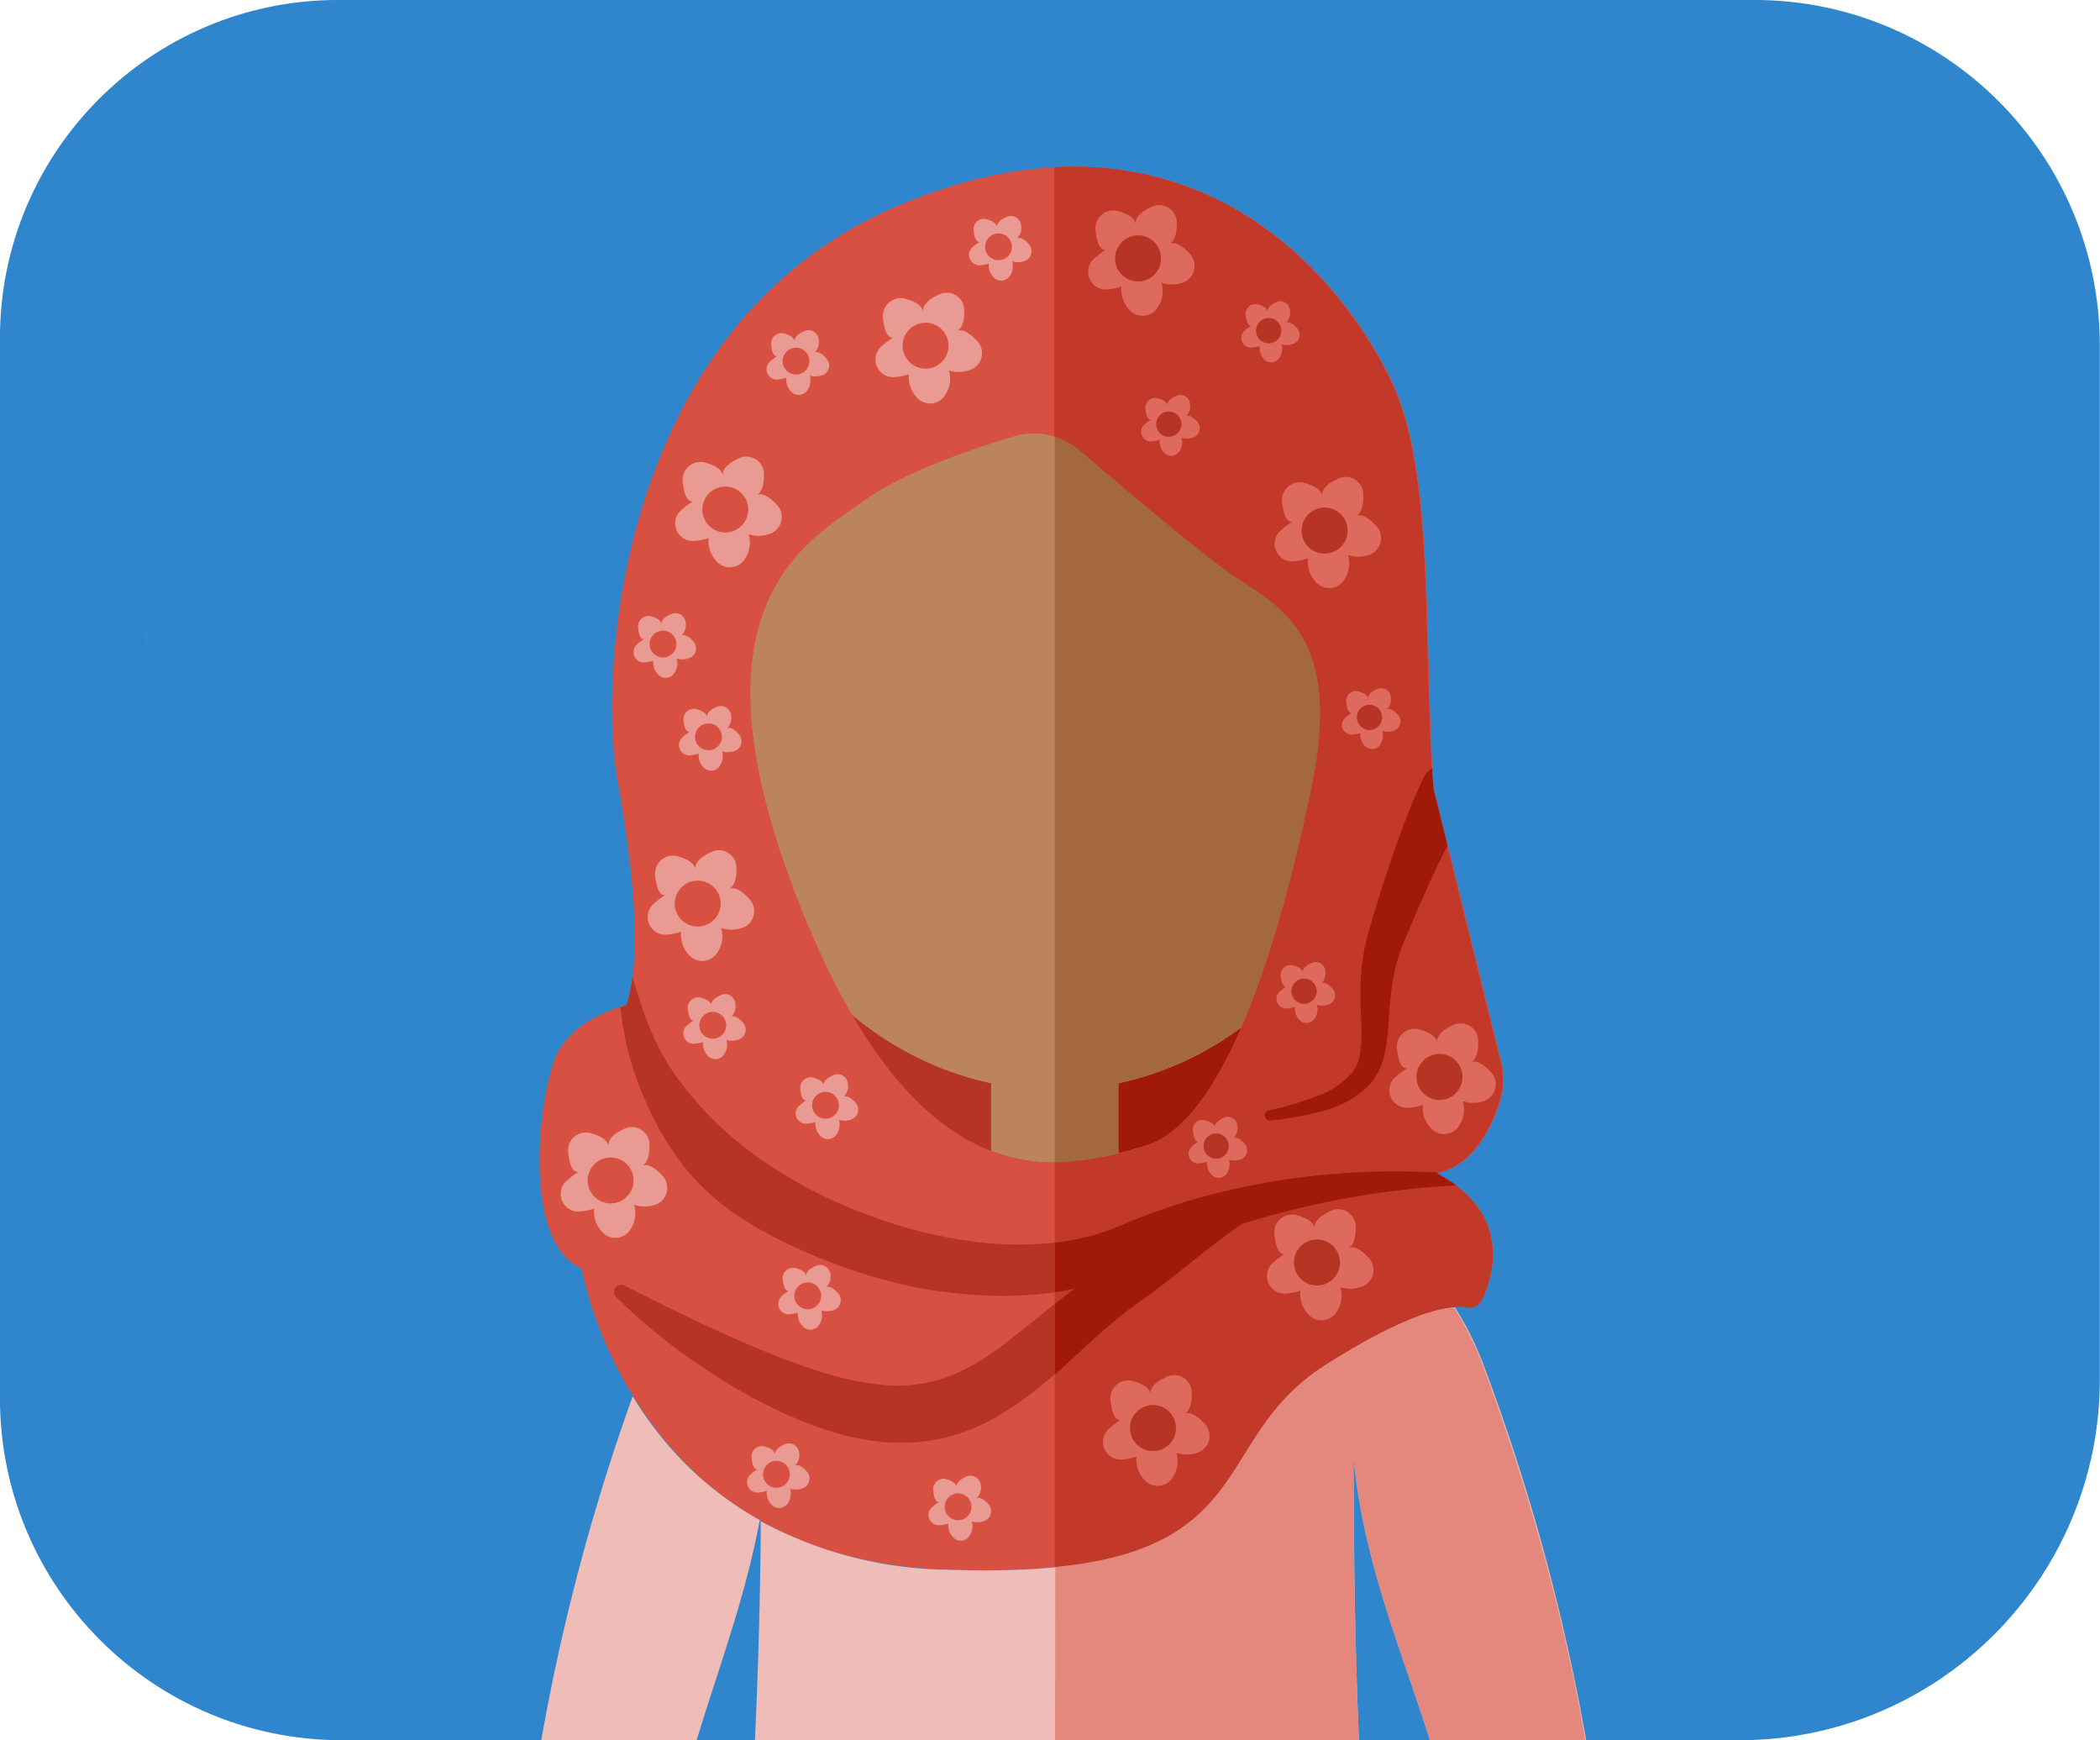 <?xml version="1.0" encoding="UTF-8" standalone="no"?>
<svg
   xmlns:dc="http://purl.org/dc/elements/1.1/"
   xmlns:cc="http://creativecommons.org/ns#"
   xmlns:rdf="http://www.w3.org/1999/02/22-rdf-syntax-ns#"
   xmlns:svg="http://www.w3.org/2000/svg"
   xmlns="http://www.w3.org/2000/svg"
   xmlns:sodipodi="http://sodipodi.sourceforge.net/DTD/sodipodi-0.dtd"
   xmlns:inkscape="http://www.inkscape.org/namespaces/inkscape"
   viewBox="0 0 275.254 228.068"
   version="1.1"
   id="svg18513"
   sodipodi:docname="neesa-outcome.svg"
   width="275.254"
   height="228.068"
   inkscape:version="0.92.4 (5da689c313, 2019-01-14)">
  <sodipodi:namedview
     pagecolor="#ffffff"
     bordercolor="#666666"
     borderopacity="1"
     objecttolerance="10"
     gridtolerance="10"
     guidetolerance="10"
     inkscape:pageopacity="0"
     inkscape:pageshadow="2"
     inkscape:window-width="1920"
     inkscape:window-height="1017"
     id="namedview18515"
     showgrid="false"
     inkscape:zoom="2.3304838"
     inkscape:cx="112.50548"
     inkscape:cy="75.755484"
     inkscape:window-x="-8"
     inkscape:window-y="-8"
     inkscape:window-maximized="1"
     inkscape:current-layer="Nisa" />
  <defs
     id="defs18260">
    <style
       id="style18258">.cls-1{isolation:isolate;}.cls-2{fill:#b9cff8;}.cls-3,.cls-4{fill:#96b7f4;}.cls-4{opacity:0.61;}.cls-5{fill:#81a9f2;}.cls-6,.cls-7{fill:#d85041;}.cls-12,.cls-16,.cls-19,.cls-7{mix-blend-mode:multiply;}.cls-8{fill:#a11909;}.cls-9{fill:#b53424;}.cls-10,.cls-12{fill:#bc845d;}.cls-11{fill:#a3683e;}.cls-12,.cls-16,.cls-19{opacity:0.5;}.cls-13{fill:#c23829;}.cls-14{fill:#f0bcb7;}.cls-15,.cls-19{fill:#3b4043;}.cls-17{fill:#e4887e;}.cls-18{fill:#202224;}.cls-20{fill:#e99b93;}.cls-21{fill:#de6a5d;}</style>
  </defs>
  <title
     id="title18262">NISA</title>
  <g
     class="cls-1"
     id="g18511"
     style="isolation:isolate"
     transform="translate(-161.452,-46.026)">
    <g
       id="Nisa"
       transform="translate(-19.419,-20.632)">
      <g
         id="g1587"
         transform="matrix(0.983,0,0,0.983,16.475,-46.736)">
        <g
           id="g1585">
          <path
             inkscape:connector-curvature="0"
             d="m 401.14,115.35 c 25.46,0 46.09,20.63 46.09,46.09 0,37.18 0,101.03 0,137.81 0,26.56 -21.53,48.1 -48.09,48.1 -46.38,0 -139.43,0 -186.31,0 -25.18,0 -45.6,-20.41 -45.6,-45.59 0,-37.29 0,-103.94 0,-141.32 0,-24.91 20.19,-45.09 45.09,-45.09 46.99,0 142.04,0 188.82,0 z"
             id="use1583"
             style="fill:#3086cc;fill-opacity:1" />
        </g>
      </g>
      <path
         class="cls-2"
         d="m 178.39,220.41 c -0.32,0.73 -0.63,1.48 -0.91,2.23 0.28,-0.75 0.59,-1.5 0.91,-2.23 z"
         id="path18274"
         inkscape:connector-curvature="0"
         style="fill:#b9cff8" />
      <path
         class="cls-2"
         d="m 179.53,218 c -0.35,0.69 -0.68,1.39 -1,2.1 0.32,-0.7 0.65,-1.4 1,-2.1 z"
         id="path18276"
         inkscape:connector-curvature="0"
         style="fill:#b9cff8" />
      <path
         class="cls-2"
         d="m 195.47,231 v 0.05 z"
         id="path18278"
         inkscape:connector-curvature="0"
         style="fill:#b9cff8" />
      <path
         class="cls-2"
         d="m 295.32,337.49 c 1.35,-2.25 5.2,-5.75 5.64,-6.14 a 1,1 0 0 1 0.17,-0.12 c 0,-1.05 -0.05,-2.09 -0.09,-3.14 a 292.29,292.29 0 0 0 -3.46,-35.48 l 15.7,-4.42 a 360.54,360.54 0 0 1 2.38,41.39 c 0,1.57 0,3.14 0,4.71 a 8.74,8.74 0 0 1 2.16,5.76 v 8.6 a 8.79,8.79 0 0 1 -8.8,8.79 h -0.52 a 8.79,8.79 0 0 1 -8.8,-8.79 v -8.53 a 23.76,23.76 0 0 0 -1.83,4.87 2.52,2.52 0 0 1 -2.45,1.89 2.39,2.39 0 0 1 -0.64,-0.08 2.54,2.54 0 0 1 -1.82,-3.09 28.64,28.64 0 0 1 2.36,-6.22 z"
         id="path18282"
         inkscape:connector-curvature="0"
         style="fill:#b9cff8" />
      <path
         class="cls-4"
         d="m 267.66,169.91 c 0.43,-0.87 0.87,-1.78 1.3,-2.71 -0.43,0.93 -0.87,1.8 -1.3,2.71 z"
         id="path18286"
         inkscape:connector-curvature="0"
         style="opacity:0.61;fill:#96b7f4" />
      <path
         class="cls-4"
         d="m 269.17,166.75 c 0.42,-0.92 0.85,-1.87 1.27,-2.85 -0.44,0.98 -0.85,1.93 -1.27,2.85 z"
         id="path18288"
         inkscape:connector-curvature="0"
         style="opacity:0.61;fill:#96b7f4" />
      <path
         class="cls-4"
         d="m 266.17,172.81 c 0.46,-0.86 0.92,-1.75 1.37,-2.66 -0.45,0.91 -0.91,1.85 -1.37,2.66 z"
         id="path18290"
         inkscape:connector-curvature="0"
         style="opacity:0.61;fill:#96b7f4" />
      <path
         class="cls-4"
         d="m 237.55,196.81 c -0.77,0.06 -1.52,0.08 -2.27,0.08 0.72,0 1.5,-0.02 2.27,-0.08 z"
         id="path18292"
         inkscape:connector-curvature="0"
         style="opacity:0.61;fill:#96b7f4" />
      <path
         class="cls-4"
         d="m 275.06,152 c 0.05,-0.14 0.09,-0.28 0.14,-0.42 -0.05,0.11 -0.09,0.25 -0.14,0.42 z"
         id="path18296"
         inkscape:connector-curvature="0"
         style="opacity:0.61;fill:#96b7f4" />
      <path
         class="cls-4"
         d="m 270.63,163.46 c 0.43,-1 0.87,-2.07 1.31,-3.15 -0.44,1.08 -0.88,2.12 -1.31,3.15 z"
         id="path18298"
         inkscape:connector-curvature="0"
         style="opacity:0.61;fill:#96b7f4" />
      <path
         class="cls-4"
         d="m 237.55,196.81 a 25.05,25.05 0 0 0 9.64,-2.75 25.05,25.05 0 0 1 -9.64,2.75 z"
         id="path18300"
         inkscape:connector-curvature="0"
         style="opacity:0.61;fill:#96b7f4" />
      <path
         class="cls-4"
         d="m 273,157.6 c 0.07,-0.2 0.15,-0.4 0.23,-0.6 -0.08,0.2 -0.16,0.4 -0.23,0.6 z"
         id="path18302"
         inkscape:connector-curvature="0"
         style="opacity:0.61;fill:#96b7f4" />
      <path
         class="cls-4"
         d="M 274.19,154.43 Z"
         id="path18304"
         inkscape:connector-curvature="0"
         style="opacity:0.61;fill:#96b7f4" />
      <path
         class="cls-4"
         d="m 200.53,152.16 c 0.26,1.06 0.53,2.14 0.8,3.21 -0.27,-1.08 -0.54,-2.15 -0.8,-3.21 z"
         id="path18306"
         inkscape:connector-curvature="0"
         style="opacity:0.61;fill:#96b7f4" />
      <path
         class="cls-4"
         d="m 199.81,149.06 c 0.23,1 0.47,2.05 0.72,3.08 -0.25,-1.03 -0.53,-2.06 -0.72,-3.08 z"
         id="path18308"
         inkscape:connector-curvature="0"
         style="opacity:0.61;fill:#96b7f4" />
      <path
         class="cls-4"
         d="m 199.09,145.83 c 0.21,1 0.42,1.93 0.64,2.91 -0.22,-0.98 -0.43,-1.95 -0.64,-2.91 z"
         id="path18310"
         inkscape:connector-curvature="0"
         style="opacity:0.61;fill:#96b7f4" />
      <path
         class="cls-4"
         d="m 201.39,155.58 c 0.84,3.31 1.77,6.62 2.78,9.84 -1.01,-3.22 -1.94,-6.53 -2.78,-9.84 z"
         id="path18312"
         inkscape:connector-curvature="0"
         style="opacity:0.61;fill:#96b7f4" />
      <path
         class="cls-4"
         d="m 230.94,196.54 q 1,0.15 2.1,0.24 -1.04,-0.09 -2.1,-0.24 z"
         id="path18314"
         inkscape:connector-curvature="0"
         style="opacity:0.61;fill:#96b7f4" />
      <path
         class="cls-4"
         d="m 228.88,196.18 c 0.66,0.13 1.33,0.25 2,0.35 -0.67,-0.1 -1.34,-0.22 -2,-0.35 z"
         id="path18316"
         inkscape:connector-curvature="0"
         style="opacity:0.61;fill:#96b7f4" />
      <path
         class="cls-4"
         d="m 233.08,196.79 c 0.71,0.05 1.44,0.09 2.18,0.09 -0.74,0 -1.47,-0.04 -2.18,-0.09 z"
         id="path18318"
         inkscape:connector-curvature="0"
         style="opacity:0.61;fill:#96b7f4" />
      <path
         class="cls-4"
         d="m 199,145.28 -0.18,-0.85 v 0 c 0.04,0.29 0.09,0.57 0.18,0.85 z"
         id="path18320"
         inkscape:connector-curvature="0"
         style="opacity:0.61;fill:#96b7f4" />
      <polygon
         class="cls-6"
         points="355.27,170.09 361.88,197.38 355.27,238.96 287.65,238.96 287.65,170.09 "
         id="polygon18326"
         style="fill:#d85041" />
      <polygon
         class="cls-7"
         points="358.07,170.09 361.88,197.38 358.07,238.96 319.12,238.96 319.12,170.09 "
         id="polygon18328"
         style="mix-blend-mode:multiply;fill:#d85041" />
      <polygon
         class="cls-8"
         points="358.07,170.09 361.88,197.38 358.07,238.96 319.12,238.96 319.12,170.09 "
         id="polygon18330"
         style="fill:#a11909" />
      <polygon
         class="cls-6"
         points="313.76,170.09 317.69,197.38 313.76,238.96 273.5,238.96 273.5,170.09 "
         id="polygon18332"
         style="fill:#d85041" />
      <polygon
         class="cls-9"
         points="313.76,170.09 317.69,197.38 313.76,238.96 273.5,238.96 273.5,170.09 "
         id="polygon18334"
         style="fill:#b53424" />
      <path
         class="cls-10"
         d="m 391.06,347.88 q 0,-2.14 0,-4.29 c 0,-35.1 -5.61,-70.18 -15.92,-97.72 A 42,42 0 0 0 357.92,225 v 26.4 c 11.25,26.17 18.65,57.3 19.86,90.87 0,1 0.06,1.91 0.08,2.86 -0.05,0 -0.11,0.07 -0.15,0.11 -0.4,0.36 -3.91,3.54 -5.14,5.59 a 26,26 0 0 0 -2.18,5.66 2.31,2.31 0 0 0 1.66,2.82 2.25,2.25 0 0 0 0.58,0.07 2.31,2.31 0 0 0 2.23,-1.73 21.69,21.69 0 0 1 1.66,-4.43 V 361 a 8,8 0 0 0 8,8 H 385 a 8,8 0 0 0 8,-8 v -7.83 a 7.94,7.94 0 0 0 -1.94,-5.29 z"
         id="path18336"
         inkscape:connector-curvature="0"
         style="fill:#bc845d" />
      <path
         class="cls-10"
         d="m 267.89,350.43 c -1.23,-2.05 -4.74,-5.23 -5.13,-5.59 l -0.16,-0.11 c 0,-1 0,-1.91 0.08,-2.86 q 0.21,-5.62 0.65,-11.16 A 32.63,32.63 0 0 1 249.89,325 c -0.34,6.06 -0.52,12.16 -0.52,18.26 q 0,2.16 0,4.29 a 8,8 0 0 0 -2,5.25 v 7.83 a 8,8 0 0 0 8,8 h 0.48 a 8,8 0 0 0 8,-8 v -7.77 a 21.69,21.69 0 0 1 1.66,4.43 2.31,2.31 0 0 0 2.23,1.73 2.38,2.38 0 0 0 0.59,-0.07 2.32,2.32 0 0 0 1.65,-2.82 25.5,25.5 0 0 0 -2.09,-5.7 z"
         id="path18338"
         inkscape:connector-curvature="0"
         style="fill:#bc845d" />
      <rect
         class="cls-10"
         x="332.37"
         y="482.38"
         width="19.15"
         height="20.84"
         id="rect18340"
         style="fill:#bc845d" />
      <path
         class="cls-11"
         d="m 391.09,343.59 c 0,-6.2 -0.18,-12.4 -0.53,-18.56 a 32.63,32.63 0 0 1 -13.45,5.7 q 0.45,5.7 0.67,11.5 c 0,1 0.06,1.91 0.08,2.86 -0.05,0 -0.11,0.07 -0.15,0.11 -0.4,0.36 -3.91,3.54 -5.14,5.59 a 26,26 0 0 0 -2.18,5.66 2.31,2.31 0 0 0 1.66,2.82 2.25,2.25 0 0 0 0.58,0.07 2.31,2.31 0 0 0 2.23,-1.73 21.69,21.69 0 0 1 1.66,-4.43 V 361 a 8,8 0 0 0 8,8 H 385 a 8,8 0 0 0 8,-8 v -7.83 a 7.94,7.94 0 0 0 -2,-5.24 q 0.09,-2.19 0.09,-4.34 z"
         id="path18342"
         inkscape:connector-curvature="0"
         style="fill:#a3683e" />
      <path
         class="cls-10"
         d="m 357.32,506.93 c 0,0 -20.12,1.54 -24.95,-4 v -1 h 26.45 a 6.44,6.44 0 0 0 -1.5,5 z"
         id="path18344"
         inkscape:connector-curvature="0"
         style="fill:#bc845d" />
      <path
         class="cls-12"
         d="m 358.82,501.9 h -7.3 v -5.16 h -19.15 v 5.16 0 1 0 0.31 h 0.31 c 5.31,5.19 24.64,3.72 24.64,3.72 a 6.44,6.44 0 0 1 1.5,-5.03 z"
         id="path18346"
         inkscape:connector-curvature="0"
         style="opacity:0.5;mix-blend-mode:multiply;fill:#bc845d" />
      <path
         class="cls-13"
         d="m 392.89,344.29 a 56.15,56.15 0 0 1 -16.53,-3.59 0.64,0.64 0 0 1 -0.4,-0.74 l 0.78,-3.57 a 0.62,0.62 0 0 1 0.84,-0.45 56.44,56.44 0 0 0 16.18,3.52 0.63,0.63 0 0 1 0.58,0.76 l -0.77,3.56 a 0.65,0.65 0 0 1 -0.68,0.51 z"
         id="path18348"
         inkscape:connector-curvature="0"
         style="fill:#c23829" />
      <path
         class="cls-13"
         d="m 392.92,347.53 v 0 a 0.6,0.6 0 0 0 -0.54,-0.75 50.1,50.1 0 0 1 -15.22,-3.18 0.61,0.61 0 0 0 -0.8,0.47 v 0.05 a 0.86,0.86 0 0 0 0.52,1 58,58 0 0 0 15.12,3.11 0.89,0.89 0 0 0 0.92,-0.7 z"
         id="path18350"
         inkscape:connector-curvature="0"
         style="fill:#c23829" />
      <path
         class="cls-10"
         d="m 361.88,167.37 c 0,-4.76 6.22,-15.48 1.72,-16.22 q 0.12,0.94 0.21,1.89 c -2.43,-25.51 -21.51,-45.37 -44.69,-45.37 -22.6,0 -41.31,18.89 -44.48,43.48 -4.5,0.74 -8.15,3 -8.15,7.78 0,5.15 4.28,11.51 9.29,13.18 5.24,21.54 22.65,37.37 43.34,37.37 20.69,0 38.1,-15.83 43.34,-37.37 5.01,-1.67 -0.58,0.41 -0.58,-4.74 z"
         id="path18352"
         inkscape:connector-curvature="0"
         style="fill:#bc845d" />
      <path
         class="cls-10"
         d="m 342.9,142.32 c -4.23,-2.84 -14.73,-11.73 -20.41,-16.59 a 9.38,9.38 0 0 0 -8.82,-1.86 c -5.58,1.68 -14.44,4.71 -19.39,8.3 -7.61,5.52 -24.31,13.75 -8.39,53.51 a 105.75,105.75 0 0 0 6.71,14 42.22,42.22 0 0 0 18.18,8.93 v 8.88 c 6.17,2.37 11.94,1.54 16.68,0.32 v -9.21 a 41.8,41.8 0 0 0 16.11,-7.31 c 4.09,-9.41 7.18,-21.5 9.29,-31.9 3.91,-19.22 -4.03,-23.1 -9.96,-27.07 z"
         id="path18354"
         inkscape:connector-curvature="0"
         style="fill:#bc845d" />
      <path
         class="cls-6"
         d="m 377.52,210.91 a 9.42,9.42 0 0 0 0.13,-5.13 l -7,-28.31 -1.83,-7.37 c -0.07,-0.92 -0.13,-1.86 -0.18,-2.8 -1.1,-18.28 0.2,-39.3 -5.4,-50.8 -7.92,-16.33 -28.92,-38.19 -65,-22.73 -36.08,15.46 -39,60.45 -36.45,75 2.32,13.17 2.64,20.75 2,25.81 a 22.68,22.68 0 0 1 -0.78,3.74 c 0,0 -0.3,0.08 -0.8,0.25 a 22.11,22.11 0 0 0 -2.87,1.21 12,12 0 0 0 -5.36,4.73 c -2.25,4.35 -5.16,24.65 3.12,28.39 a 53.12,53.12 0 0 0 14,25.93 c 7.66,7.52 18.63,13 33.89,13.53 42.79,1.51 32.88,-16.2 49.52,-26.76 11.71,-7.42 16.77,-7.94 18.74,-7.6 a 1.74,1.74 0 0 0 1.88,-1 c 1.37,-2.93 3.51,-9.81 -3.38,-15 a 20.36,20.36 0 0 0 -2.57,-1.63 c 4.88,-0.82 7.29,-6.1 8.34,-9.46 z M 331,216.8 c -10.69,3.15 -29.19,8.65 -45.12,-31.12 -15.93,-39.77 0.78,-48 8.39,-53.51 5,-3.59 13.81,-6.62 19.39,-8.3 a 9.38,9.38 0 0 1 8.82,1.86 c 5.68,4.86 16.18,13.75 20.41,16.59 5.93,4 13.87,7.85 10,27.07 -3.87,19.22 -11.18,44.26 -21.89,47.41 z"
         id="path18356"
         inkscape:connector-curvature="0"
         style="fill:#d85041" />
      <path
         class="cls-14"
         d="m 269.23,305.86 c 3,-13.95 8.58,-25.88 11.23,-40 a 45.16,45.16 0 0 1 -9.38,-7 47.84,47.84 0 0 1 -7.28,-9.22 273.93,273.93 0 0 0 -12.21,46.36 c -1,5.68 -8.06,10.94 -10.36,16.68 a 4.35,4.35 0 0 0 0.93,4.59 v 0 c 0.59,0.63 1.15,1.3 1.7,2 6.88,8.28 15.54,11.58 25.18,12.14 a 2.17,2.17 0 0 0 2.22,-2.64 c -1.14,-5.19 -3.38,-16.59 -2.03,-22.91 z"
         id="path18358"
         inkscape:connector-curvature="0"
         style="fill:#f0bcb7" />
      <path
         class="cls-14"
         d="M 399.33,312.7 C 397,307 389.92,301.7 389,296 a 275.4,275.4 0 0 0 -13.69,-50.51 41.93,41.93 0 0 0 -3.74,-7.53 c -2.71,0.23 -7.79,1.78 -17,7.64 -16.64,10.56 -6.73,28.27 -49.52,26.76 A 52.74,52.74 0 0 1 280.58,266 v 1.91 a 730.15,730.15 0 0 1 -7.21,95.39 3.54,3.54 0 0 0 3.54,3.66 q 44.08,10.17 84.47,0 a 3.53,3.53 0 0 0 3.53,-3.66 768.06,768.06 0 0 1 -6.55,-94 l -0.09,-11.75 c 1.69,17.9 9.54,31.8 13.08,48.37 1.35,6.32 -0.89,17.72 -2.07,22.92 a 2.16,2.16 0 0 0 2.21,2.64 c 9.65,-0.56 18.31,-3.86 25.18,-12.14 0.56,-0.66 1.11,-1.33 1.71,-2 v 0 a 4.35,4.35 0 0 0 0.95,-4.64 z"
         id="path18360"
         inkscape:connector-curvature="0"
         style="fill:#f0bcb7" />
      <path
         class="cls-15"
         d="m 308.27,491 h -0.59 v -4.77 l 5.72,-114.31 a 191.72,191.72 0 0 1 -28.65,-3.31 l 3.78,117.62 V 491 h -0.91 a 1.27,1.27 0 0 0 -1.27,1.27 v 5 a 1.27,1.27 0 0 0 1.27,1.27 h 20.65 a 1.27,1.27 0 0 0 1.27,-1.27 v -5 A 1.27,1.27 0 0 0 308.27,491 Z"
         id="path18362"
         inkscape:connector-curvature="0"
         style="fill:#3b4043" />
      <path
         class="cls-15"
         d="m 327.63,371.83 4.74,114.36 v 10.55 h 19.15 v -10.55 l 4.71,-118 a 167.8,167.8 0 0 1 -28.6,3.64 z"
         id="path18364"
         inkscape:connector-curvature="0"
         style="fill:#3b4043" />
      <path
         class="cls-11"
         d="m 342.9,142.32 c -4.23,-2.84 -14.73,-11.73 -20.41,-16.59 a 9.28,9.28 0 0 0 -3.37,-1.84 V 219 a 33.29,33.29 0 0 0 8.34,-1.19 v -9.21 a 41.8,41.8 0 0 0 16.11,-7.31 c 4.09,-9.41 7.18,-21.5 9.29,-31.9 3.91,-19.22 -4.03,-23.1 -9.96,-27.07 z"
         id="path18366"
         inkscape:connector-curvature="0"
         style="fill:#a3683e" />
      <path
         class="cls-13"
         d="m 369.5,220.31 -0.34,0.07 a 20.36,20.36 0 0 1 2.57,1.63 c 6.89,5.23 4.75,12.11 3.38,15 a 1.74,1.74 0 0 1 -1.88,1 c -2,-0.34 -7,0.18 -18.74,7.6 -14.48,9.19 -8.87,23.79 -35.37,26.43 V 219 A 41.33,41.33 0 0 0 331,216.8 c 10.7,-3.15 17.95,-28.18 21.85,-47.41 3.9,-19.23 -4,-23.1 -10,-27.07 -4.23,-2.84 -14.73,-11.73 -20.41,-16.59 a 9.2,9.2 0 0 0 -3.37,-1.84 V 88.57 c 23.46,-1.25 37.84,15.06 44.08,27.93 5.6,11.5 4.3,32.52 5.4,50.8 0,0.94 0.11,1.88 0.18,2.8 l 1.83,7.37 7,28.31 a 9.42,9.42 0 0 1 -0.13,5.13 c -1,3.27 -3.34,8.38 -8,9.4 z"
         id="path18368"
         inkscape:connector-curvature="0"
         style="fill:#c23829" />
      <path
         class="cls-9"
         d="m 369.16,220.38 0.34,-0.07 h -0.3 a 93.51,93.51 0 0 0 -12.86,0.13 95.25,95.25 0 0 0 -16,2.57 81,81 0 0 0 -7.78,2.36 c -1.29,0.45 -2.56,0.93 -3.81,1.46 -1.25,0.53 -2.39,1 -3.6,1.39 a 30.8,30.8 0 0 1 -6,1.27 43.14,43.14 0 0 1 -9.09,0.05 A 60.27,60.27 0 0 1 295,226 a 62.92,62.92 0 0 1 -13.82,-7 47,47 0 0 1 -11.08,-10.46 31.35,31.35 0 0 1 -3.76,-6.47 c -1,-2.29 -1.7,-4.62 -2.5,-7.14 v -0.15 a 0.31,0.31 0 0 0 -0.06,-0.13 22.68,22.68 0 0 1 -0.78,3.74 c 0,0 -0.3,0.08 -0.8,0.25 a 39.64,39.64 0 0 0 3.62,13.06 39,39 0 0 0 4.6,7.69 31.13,31.13 0 0 0 6.42,6.09 51.85,51.85 0 0 0 7.59,4.32 74,74 0 0 0 8,3.26 72.13,72.13 0 0 0 8.36,2.28 60.82,60.82 0 0 0 8.65,1.05 51.27,51.27 0 0 0 8.83,-0.26 l 0.87,-0.12 c 0.88,-0.12 1.76,-0.29 2.63,-0.48 -0.89,0.67 -1.77,1.35 -2.63,2 -0.58,0.45 -1.14,0.9 -1.7,1.35 -3.39,2.71 -6.52,5.4 -9.88,7.1 a 19.31,19.31 0 0 1 -10.42,2.22 36.31,36.31 0 0 1 -5.64,-0.91 c -1.93,-0.46 -3.85,-1.11 -5.79,-1.78 -7.74,-2.76 -15.42,-6.58 -23,-10.38 a 0.93,0.93 0 0 0 -1.09,1.48 v 0 a 73.7,73.7 0 0 0 10.13,8.39 c 1.81,1.24 3.66,2.47 5.58,3.59 1.92,1.12 3.9,2.15 5.94,3.12 a 51.4,51.4 0 0 0 6.38,2.47 31.71,31.71 0 0 0 7,1.45 26.39,26.39 0 0 0 7.5,-0.43 24.67,24.67 0 0 0 7,-2.68 46.14,46.14 0 0 0 7.94,-5.77 c 1,-0.89 2,-1.78 2.94,-2.68 1.57,-1.46 3.11,-2.87 4.67,-4.15 0.78,-0.64 1.54,-1.29 2.34,-1.86 l 2.63,-1.92 c 1.77,-1.3 3.49,-2.64 5.16,-4 1.67,-1.36 3.37,-2.61 5,-3.87 0.58,-0.42 1.17,-0.83 1.75,-1.23 a 113.42,113.42 0 0 1 28.15,-5.04 20.36,20.36 0 0 0 -2.57,-1.62 z"
         id="path18370"
         inkscape:connector-curvature="0"
         style="fill:#b53424" />
      <g
         class="cls-16"
         id="g18374"
         style="opacity:0.5;mix-blend-mode:multiply">
        <path
           class="cls-6"
           d="m 370.61,177.47 -0.17,0.33 c -1,1.92 -1.88,3.88 -2.78,5.86 -0.9,1.98 -1.74,4 -2.58,6 a 22.8,22.8 0 0 0 -1.67,5.7 c -0.35,2 -0.42,4.13 -0.61,6.45 a 18.64,18.64 0 0 1 -0.61,3.62 8.46,8.46 0 0 1 -1.88,3.45 13,13 0 0 1 -6.25,3.42 44.17,44.17 0 0 1 -6.58,1.2 h -0.05 a 0.681,0.681 0 0 1 -0.24,-1.34 41.77,41.77 0 0 0 6.13,-1.8 10.87,10.87 0 0 0 4.79,-3.17 c 1.07,-1.35 1.24,-3.26 1.21,-5.37 -0.03,-2.11 -0.22,-4.4 -0.09,-6.71 a 27.18,27.18 0 0 1 1.18,-6.88 c 0.61,-2.13 1.27,-4.25 1.95,-6.36 0.68,-2.11 1.42,-4.22 2.19,-6.32 0.77,-2.1 1.58,-4.14 2.59,-6.29 l 0.26,-0.57 a 3.43,3.43 0 0 1 1.2,-1.4 c 0,0.94 0.11,1.88 0.18,2.8 z"
           id="path18372"
           inkscape:connector-curvature="0"
           style="fill:#d85041" />
      </g>
      <path
         class="cls-8"
         d="m 370.61,177.47 -0.17,0.33 c -1,1.92 -1.88,3.88 -2.78,5.86 -0.9,1.98 -1.74,4 -2.58,6 a 22.8,22.8 0 0 0 -1.67,5.7 c -0.35,2 -0.42,4.13 -0.61,6.45 a 18.64,18.64 0 0 1 -0.61,3.62 8.46,8.46 0 0 1 -1.88,3.45 13,13 0 0 1 -6.25,3.42 44.17,44.17 0 0 1 -6.58,1.2 h -0.05 a 0.681,0.681 0 0 1 -0.24,-1.34 41.77,41.77 0 0 0 6.13,-1.8 10.87,10.87 0 0 0 4.79,-3.17 c 1.07,-1.35 1.24,-3.26 1.21,-5.37 -0.03,-2.11 -0.22,-4.4 -0.09,-6.71 a 27.18,27.18 0 0 1 1.18,-6.88 c 0.61,-2.13 1.27,-4.25 1.95,-6.36 0.68,-2.11 1.42,-4.22 2.19,-6.32 0.77,-2.1 1.58,-4.14 2.59,-6.29 l 0.26,-0.57 a 3.43,3.43 0 0 1 1.2,-1.4 c 0,0.94 0.11,1.88 0.18,2.8 z"
         id="path18376"
         inkscape:connector-curvature="0"
         style="fill:#a11909" />
      <path
         class="cls-8"
         d="m 371.73,222 a 113.42,113.42 0 0 0 -28.09,5.06 c -0.58,0.4 -1.17,0.81 -1.75,1.23 -1.66,1.26 -3.35,2.53 -5,3.87 -1.65,1.34 -3.39,2.69 -5.16,4 l -2.63,1.92 c -0.8,0.57 -1.56,1.22 -2.34,1.86 -1.56,1.28 -3.1,2.69 -4.67,4.15 -0.94,0.89 -1.92,1.79 -2.94,2.69 v -9.26 c 0.86,-0.69 1.74,-1.36 2.63,-2 -0.86,0.19 -1.75,0.35 -2.63,0.47 v -6.49 a 30.63,30.63 0 0 0 6,-1.26 c 1.21,-0.38 2.3,-0.85 3.6,-1.39 1.3,-0.54 2.52,-1 3.81,-1.46 a 81,81 0 0 1 7.78,-2.36 95.25,95.25 0 0 1 16,-2.57 93.51,93.51 0 0 1 12.86,-0.13 h 0.31 l -0.35,0.07 a 20.36,20.36 0 0 1 2.57,1.6 z"
         id="path18378"
         inkscape:connector-curvature="0"
         style="fill:#a11909" />
      <path
         class="cls-17"
         d="m 353.33,246.4 -0.18,0.13 c -0.35,0.25 -0.69,0.51 -1,0.77 l -0.18,0.14 c -0.33,0.27 -0.65,0.54 -0.95,0.81 l -0.07,0.06 c -0.29,0.26 -0.57,0.53 -0.84,0.79 l -0.14,0.14 c -0.27,0.26 -0.52,0.53 -0.77,0.8 l -0.19,0.21 q -0.36,0.39 -0.69,0.78 l -0.18,0.22 c -0.18,0.21 -0.35,0.43 -0.52,0.64 l -0.23,0.29 -0.49,0.66 c -0.1,0.14 -0.21,0.28 -0.3,0.42 l -0.19,0.27 v 0 c -1.14,1.62 -2.13,3.26 -3.14,4.87 l -0.12,0.19 -0.23,0.36 -0.25,0.39 -0.17,0.25 c -0.29,0.45 -0.6,0.9 -0.91,1.34 a 0.83,0.83 0 0 0 -0.08,0.12 l -0.42,0.57 a 0.76,0.76 0 0 0 -0.08,0.11 25.59,25.59 0 0 1 -1.65,2 l -0.05,0.06 a 19.68,19.68 0 0 1 -2,1.89 v 0 l -0.74,0.59 v 0 A 22.52,22.52 0 0 1 334,268 v 0 a 30.17,30.17 0 0 1 -8.26,3 v 0 c -1.44,0.32 -3,0.6 -4.74,0.82 h -0.07 l -1.74,0.19 v 0 L 319.05,372 a 168.76,168.76 0 0 0 42.31,-5.07 3.53,3.53 0 0 0 3.53,-3.66 Q 361,333.75 359.42,304 q -0.27,-4.92 -0.46,-9.84 c 0,-1.24 -0.09,-2.48 -0.14,-3.71 -0.08,-2.44 -0.16,-4.87 -0.22,-7.31 0,-1.13 -0.07,-2.26 -0.09,-3.39 q -0.12,-5.24 -0.17,-10.49 l -0.09,-11.75 v 0 c 1.69,17.9 9.54,31.8 13.08,48.37 0.09,0.44 0.16,0.9 0.22,1.38 a 24.48,24.48 0 0 1 0.18,2.51 0.57,0.57 0 0 1 0,0.13 78.32,78.32 0 0 1 -1.73,15.37 c -0.26,1.34 -0.52,2.53 -0.74,3.51 a 1.91,1.91 0 0 0 0,0.92 0.9,0.9 0 0 0 0.06,0.22 2.12,2.12 0 0 0 2.12,1.49 v 0 c 9.65,-0.56 18.31,-3.86 25.18,-12.14 0.56,-0.66 1.11,-1.33 1.71,-2 v 0 a 5.08,5.08 0 0 0 0.73,-1 0.59,0.59 0 0 1 0.06,-0.14 4.73,4.73 0 0 0 0.35,-1 4.19,4.19 0 0 0 -0.2,-2.42 c -1.16,-2.87 -3.51,-5.62 -5.69,-8.36 l -0.81,-1 c -1.85,-2.4 -3.45,-4.81 -3.87,-7.29 -0.38,-2.29 -0.8,-4.55 -1.24,-6.8 -0.44,-2.25 -0.91,-4.47 -1.4,-6.67 -1.34,-6 -2.87,-11.78 -4.52,-17.42 -2,-6.83 -4.21,-13.4 -6.53,-19.62 -0.31,-0.82 -0.66,-1.63 -1,-2.43 a 42.94,42.94 0 0 0 -2.73,-5.1 v 0 c -0.26,0 -0.54,0.06 -0.84,0.11 h -0.19 -0.27 l -0.31,0.07 c -0.32,0.06 -0.67,0.15 -1,0.25 v 0 l -0.22,0.06 -0.42,0.13 -0.25,0.07 c -0.64,0.21 -1.34,0.46 -2.11,0.77 l -0.27,0.11 c -0.79,0.33 -1.66,0.71 -2.59,1.17 l -0.28,0.13 q -1.43,0.7 -3.09,1.62 l -0.37,0.21 -1.1,0.63 v 0 0.55 -0.54 l -0.25,0.14 -0.18,0.11 -1.28,0.76 v 0 c -0.37,0.22 -0.76,0.47 -1.14,0.71 l -0.8,0.49 v 0 c -0.44,0.31 -0.82,0.57 -1.19,0.83 z"
         id="path18380"
         inkscape:connector-curvature="0"
         style="fill:#e4887e" />
      <path
         class="cls-18"
         d="m 327.63,371.82 4.74,114.37 V 491 h 19.15 v -4.77 l 4.71,-118 a 167.79,167.79 0 0 1 -28.6,3.59 z"
         id="path18382"
         inkscape:connector-curvature="0"
         style="fill:#202224" />
      <rect
         class="cls-15"
         x="330.35"
         y="490.96"
         width="23.19"
         height="7.55"
         rx="1.27"
         id="rect18384"
         style="fill:#3b4043" />
      <rect
         class="cls-19"
         x="330.35"
         y="490.96"
         width="23.19"
         height="7.55"
         rx="1.27"
         id="rect18386"
         style="opacity:0.5;mix-blend-mode:multiply;fill:#3b4043" />
      <path
         class="cls-11"
         d="m 358.82,501.9 h -7.3 v -3.39 h -19.15 v 3.39 0 1 0 0.31 h 0.31 c 5.31,5.19 24.64,3.72 24.64,3.72 a 6.44,6.44 0 0 1 1.5,-5.03 z"
         id="path18388"
         inkscape:connector-curvature="0"
         style="fill:#a3683e" />
      <path
         class="cls-20"
         d="m 314.71,96.17 a 1.9,1.9 0 0 1 -0.51,1.7 c 0.45,-0.16 1,0.2 1.49,0.76 a 1.36,1.36 0 0 1 -0.64,2.27 2.46,2.46 0 0 1 -1.52,0 2.13,2.13 0 0 1 -0.24,1.82 1.36,1.36 0 0 1 -2.27,0.2 2.3,2.3 0 0 1 -0.55,-1.73 4.12,4.12 0 0 1 -1.21,0.23 1.36,1.36 0 0 1 -0.93,-2.36 8.48,8.48 0 0 1 0.92,-0.69 c -0.49,0 -0.67,-0.67 -0.77,-1.5 a 1.37,1.37 0 0 1 1.73,-1.48 c 0.7,0.2 1.23,0.48 1.34,1 0,-0.54 0.51,-1 1.27,-1.3 a 1.34,1.34 0 0 1 1.89,1.08 z"
         id="path18390"
         inkscape:connector-curvature="0"
         style="fill:#e99b93" />
      <circle
         class="cls-6"
         cx="311.75"
         cy="99"
         r="1.76"
         id="circle18392"
         style="fill:#d85041" />
      <path
         class="cls-20"
         d="m 288.18,111.14 a 2,2 0 0 1 -0.51,1.7 c 0.45,-0.16 1,0.21 1.49,0.76 a 1.36,1.36 0 0 1 -0.64,2.27 2.46,2.46 0 0 1 -1.52,0 2.21,2.21 0 0 1 -0.24,1.82 1.36,1.36 0 0 1 -2.27,0.2 2.24,2.24 0 0 1 -0.55,-1.72 4.54,4.54 0 0 1 -1.22,0.23 1.35,1.35 0 0 1 -0.92,-2.36 7.29,7.29 0 0 1 0.91,-0.7 c -0.49,0 -0.67,-0.67 -0.76,-1.5 a 1.36,1.36 0 0 1 1.72,-1.48 c 0.71,0.2 1.23,0.48 1.35,1 0,-0.54 0.5,-1 1.26,-1.3 a 1.35,1.35 0 0 1 1.9,1.08 z"
         id="path18394"
         inkscape:connector-curvature="0"
         style="fill:#e99b93" />
      <circle
         class="cls-6"
         cx="285.21"
         cy="113.98"
         r="1.76"
         id="circle18396"
         style="fill:#d85041" />
      <path
         class="cls-20"
         d="m 270.74,148.22 a 2,2 0 0 1 -0.51,1.7 c 0.45,-0.16 1,0.21 1.49,0.76 a 1.36,1.36 0 0 1 -0.64,2.27 2.54,2.54 0 0 1 -1.52,0 2.22,2.22 0 0 1 -0.24,1.82 1.36,1.36 0 0 1 -2.27,0.19 2.24,2.24 0 0 1 -0.55,-1.72 4.54,4.54 0 0 1 -1.22,0.23 1.35,1.35 0 0 1 -0.92,-2.36 6.39,6.39 0 0 1 0.91,-0.69 c -0.49,0 -0.67,-0.68 -0.76,-1.5 a 1.37,1.37 0 0 1 1.72,-1.49 c 0.71,0.2 1.23,0.48 1.35,1 0,-0.54 0.5,-1 1.26,-1.29 a 1.34,1.34 0 0 1 1.9,1.08 z"
         id="path18398"
         inkscape:connector-curvature="0"
         style="fill:#e99b93" />
      <circle
         class="cls-6"
         cx="267.77"
         cy="151.06"
         r="1.76"
         id="circle18400"
         style="fill:#d85041" />
      <path
         class="cls-20"
         d="m 277.25,198.18 a 1.89,1.89 0 0 1 -0.51,1.7 c 0.45,-0.16 1,0.21 1.5,0.76 a 1.38,1.38 0 0 1 -0.65,2.28 2.54,2.54 0 0 1 -1.52,0 2.14,2.14 0 0 1 -0.24,1.82 1.35,1.35 0 0 1 -2.26,0.19 2.25,2.25 0 0 1 -0.56,-1.72 4.47,4.47 0 0 1 -1.21,0.23 1.36,1.36 0 0 1 -0.93,-2.36 6.49,6.49 0 0 1 0.92,-0.69 c -0.49,0 -0.67,-0.68 -0.77,-1.5 a 1.38,1.38 0 0 1 1.73,-1.49 c 0.7,0.2 1.23,0.48 1.34,0.95 0,-0.54 0.51,-0.94 1.27,-1.29 a 1.34,1.34 0 0 1 1.89,1.12 z"
         id="path18402"
         inkscape:connector-curvature="0"
         style="fill:#e99b93" />
      <circle
         class="cls-6"
         cx="274.29"
         cy="201.02"
         r="1.76"
         id="circle18404"
         style="fill:#d85041" />
      <path
         class="cls-20"
         d="m 292,208.67 a 1.93,1.93 0 0 1 -0.52,1.7 c 0.46,-0.16 1,0.2 1.5,0.76 a 1.37,1.37 0 0 1 -0.64,2.27 2.46,2.46 0 0 1 -1.52,0 2.21,2.21 0 0 1 -0.24,1.82 1.37,1.37 0 0 1 -2.27,0.2 2.27,2.27 0 0 1 -0.56,-1.73 4.47,4.47 0 0 1 -1.21,0.23 1.35,1.35 0 0 1 -0.92,-2.36 7.47,7.47 0 0 1 0.91,-0.69 c -0.49,0 -0.67,-0.67 -0.76,-1.5 a 1.36,1.36 0 0 1 1.72,-1.48 c 0.7,0.19 1.23,0.47 1.34,0.94 0,-0.53 0.51,-0.94 1.27,-1.29 a 1.35,1.35 0 0 1 1.9,1.13 z"
         id="path18406"
         inkscape:connector-curvature="0"
         style="fill:#e99b93" />
      <circle
         class="cls-6"
         cx="289.07"
         cy="211.5"
         r="1.76"
         id="circle18408"
         style="fill:#d85041" />
      <path
         class="cls-20"
         d="m 285.61,257 a 2,2 0 0 1 -0.51,1.71 c 0.45,-0.17 1,0.2 1.49,0.75 a 1.37,1.37 0 0 1 -0.64,2.28 2.46,2.46 0 0 1 -1.52,0 2.21,2.21 0 0 1 -0.24,1.82 1.36,1.36 0 0 1 -2.27,0.19 2.24,2.24 0 0 1 -0.55,-1.72 4.47,4.47 0 0 1 -1.22,0.23 1.36,1.36 0 0 1 -0.92,-2.36 6.39,6.39 0 0 1 0.91,-0.69 c -0.49,0 -0.67,-0.67 -0.76,-1.5 a 1.37,1.37 0 0 1 1.73,-1.49 c 0.7,0.2 1.23,0.48 1.34,1 0,-0.54 0.5,-0.94 1.26,-1.29 a 1.35,1.35 0 0 1 1.9,1.07 z"
         id="path18410"
         inkscape:connector-curvature="0"
         style="fill:#e99b93" />
      <circle
         class="cls-6"
         cx="282.64"
         cy="259.86"
         r="1.76"
         id="circle18412"
         style="fill:#d85041" />
      <path
         class="cls-20"
         d="m 289.71,233.63 a 1.92,1.92 0 0 1 -0.52,1.7 c 0.46,-0.16 1,0.21 1.5,0.76 a 1.38,1.38 0 0 1 -0.64,2.28 2.62,2.62 0 0 1 -1.52,0 2.22,2.22 0 0 1 -0.24,1.82 1.36,1.36 0 0 1 -2.27,0.19 2.25,2.25 0 0 1 -0.56,-1.72 4.47,4.47 0 0 1 -1.21,0.23 1.36,1.36 0 0 1 -0.93,-2.36 6.49,6.49 0 0 1 0.92,-0.69 c -0.49,0 -0.67,-0.68 -0.77,-1.5 a 1.37,1.37 0 0 1 1.73,-1.49 c 0.7,0.2 1.23,0.48 1.34,1 0,-0.54 0.51,-1 1.27,-1.29 a 1.34,1.34 0 0 1 1.9,1.07 z"
         id="path18414"
         inkscape:connector-curvature="0"
         style="fill:#e99b93" />
      <circle
         class="cls-6"
         cx="286.74"
         cy="236.47"
         r="1.76"
         id="circle18416"
         style="fill:#d85041" />
      <path
         class="cls-20"
         d="m 309.42,261.28 a 1.92,1.92 0 0 1 -0.52,1.7 c 0.46,-0.16 1,0.21 1.5,0.76 a 1.38,1.38 0 0 1 -0.64,2.28 2.54,2.54 0 0 1 -1.52,0 2.21,2.21 0 0 1 -0.24,1.82 1.36,1.36 0 0 1 -2.27,0.19 2.25,2.25 0 0 1 -0.56,-1.72 4.4,4.4 0 0 1 -1.21,0.23 1.35,1.35 0 0 1 -0.92,-2.36 5.87,5.87 0 0 1 0.91,-0.69 c -0.49,0 -0.67,-0.67 -0.76,-1.5 a 1.37,1.37 0 0 1 1.72,-1.49 c 0.7,0.2 1.23,0.48 1.35,0.95 0,-0.54 0.5,-0.94 1.26,-1.29 a 1.35,1.35 0 0 1 1.9,1.12 z"
         id="path18418"
         inkscape:connector-curvature="0"
         style="fill:#e99b93" />
      <circle
         class="cls-6"
         cx="306.45"
         cy="264.12"
         r="1.76"
         id="circle18420"
         style="fill:#d85041" />
      <path
         class="cls-20"
         d="m 276.7,160.38 a 2,2 0 0 1 -0.51,1.7 c 0.45,-0.16 1,0.21 1.49,0.76 a 1.37,1.37 0 0 1 -0.64,2.27 2.46,2.46 0 0 1 -1.52,0 2.21,2.21 0 0 1 -0.24,1.82 1.36,1.36 0 0 1 -2.27,0.2 2.24,2.24 0 0 1 -0.55,-1.72 4.54,4.54 0 0 1 -1.22,0.23 1.35,1.35 0 0 1 -0.92,-2.36 6.62,6.62 0 0 1 0.91,-0.7 c -0.49,0 -0.67,-0.67 -0.76,-1.5 a 1.36,1.36 0 0 1 1.72,-1.48 c 0.71,0.2 1.23,0.48 1.35,1 0,-0.54 0.5,-1 1.26,-1.3 a 1.35,1.35 0 0 1 1.9,1.08 z"
         id="path18422"
         inkscape:connector-curvature="0"
         style="fill:#e99b93" />
      <circle
         class="cls-6"
         cx="273.73"
         cy="163.22"
         r="1.76"
         id="circle18424"
         style="fill:#d85041" />
      <path
         class="cls-20"
         d="m 307.25,107.11 c 0.06,1.37 -0.17,2.41 -0.87,2.91 0.77,-0.28 1.64,0.35 2.55,1.3 a 2.33,2.33 0 0 1 -1.09,3.88 4.19,4.19 0 0 1 -2.6,0 3.76,3.76 0 0 1 -0.41,3.11 2.33,2.33 0 0 1 -3.88,0.33 3.83,3.83 0 0 1 -0.94,-2.94 7.65,7.65 0 0 1 -2.08,0.39 2.31,2.31 0 0 1 -1.57,-4 11.37,11.37 0 0 1 1.56,-1.18 c -0.84,0 -1.15,-1.15 -1.31,-2.56 a 2.34,2.34 0 0 1 2.95,-2.54 c 1.2,0.34 2.1,0.82 2.29,1.62 0,-0.92 0.87,-1.61 2.16,-2.21 a 2.3,2.3 0 0 1 3.24,1.89 z"
         id="path18426"
         inkscape:connector-curvature="0"
         style="fill:#e99b93" />
      <circle
         class="cls-6"
         cx="302.19"
         cy="111.96"
         r="3.01"
         id="circle18428"
         style="fill:#d85041" />
      <path
         class="cls-20"
         d="m 281,128.59 c 0.06,1.36 -0.18,2.4 -0.87,2.9 0.77,-0.27 1.64,0.35 2.55,1.3 a 2.33,2.33 0 0 1 -1.1,3.88 4.16,4.16 0 0 1 -2.59,0 3.76,3.76 0 0 1 -0.41,3.11 2.33,2.33 0 0 1 -3.88,0.33 3.83,3.83 0 0 1 -0.94,-2.94 7.29,7.29 0 0 1 -2.08,0.39 2.32,2.32 0 0 1 -1.58,-4 12.74,12.74 0 0 1 1.56,-1.18 c -0.83,0 -1.14,-1.15 -1.3,-2.56 a 2.34,2.34 0 0 1 2.95,-2.54 c 1.2,0.34 2.1,0.82 2.29,1.62 0,-0.92 0.87,-1.61 2.16,-2.2 a 2.3,2.3 0 0 1 3.24,1.89 z"
         id="path18430"
         inkscape:connector-curvature="0"
         style="fill:#e99b93" />
      <circle
         class="cls-6"
         cx="275.94"
         cy="133.43"
         r="3.01"
         id="circle18432"
         style="fill:#d85041" />
      <path
         class="cls-20"
         d="m 277.39,180.22 c 0.06,1.37 -0.18,2.4 -0.87,2.91 0.77,-0.28 1.64,0.35 2.55,1.3 a 2.33,2.33 0 0 1 -1.1,3.88 4.31,4.31 0 0 1 -2.59,-0.05 3.76,3.76 0 0 1 -0.41,3.11 2.33,2.33 0 0 1 -3.88,0.33 3.83,3.83 0 0 1 -0.94,-2.94 8.05,8.05 0 0 1 -2.08,0.39 2.32,2.32 0 0 1 -1.58,-4 11.81,11.81 0 0 1 1.56,-1.18 c -0.83,0 -1.14,-1.15 -1.3,-2.56 a 2.34,2.34 0 0 1 2.95,-2.54 c 1.2,0.34 2.1,0.82 2.29,1.62 0,-0.92 0.87,-1.61 2.16,-2.21 a 2.3,2.3 0 0 1 3.24,1.94 z"
         id="path18434"
         inkscape:connector-curvature="0"
         style="fill:#e99b93" />
      <circle
         class="cls-6"
         cx="272.32"
         cy="185.07"
         r="3.01"
         id="circle18436"
         style="fill:#d85041" />
      <path
         class="cls-20"
         d="m 266,216.5 c 0,1.37 -0.18,2.4 -0.88,2.91 0.77,-0.28 1.64,0.35 2.55,1.29 a 2.34,2.34 0 0 1 -1.09,3.89 4.34,4.34 0 0 1 -2.6,-0.05 3.76,3.76 0 0 1 -0.41,3.11 2.32,2.32 0 0 1 -3.87,0.33 3.8,3.8 0 0 1 -0.95,-2.94 8,8 0 0 1 -2.08,0.39 2.31,2.31 0 0 1 -1.57,-4 10.62,10.62 0 0 1 1.56,-1.18 c -0.84,0 -1.15,-1.15 -1.31,-2.56 a 2.34,2.34 0 0 1 2.95,-2.54 c 1.2,0.34 2.1,0.81 2.3,1.62 0,-0.92 0.86,-1.62 2.15,-2.21 a 2.31,2.31 0 0 1 3.25,1.94 z"
         id="path18438"
         inkscape:connector-curvature="0"
         style="fill:#e99b93" />
      <circle
         class="cls-6"
         cx="260.91"
         cy="221.35"
         r="3.01"
         id="circle18440"
         style="fill:#d85041" />
      <path
         class="cls-21"
         d="m 335.11,95.67 c 0.06,1.37 -0.18,2.4 -0.87,2.91 0.77,-0.28 1.64,0.35 2.55,1.3 a 2.33,2.33 0 0 1 -1.1,3.88 4.31,4.31 0 0 1 -2.59,-0.05 3.76,3.76 0 0 1 -0.41,3.11 2.33,2.33 0 0 1 -3.88,0.33 3.88,3.88 0 0 1 -0.95,-2.94 7.9,7.9 0 0 1 -2.07,0.39 2.32,2.32 0 0 1 -1.58,-4 11.81,11.81 0 0 1 1.56,-1.18 c -0.83,0 -1.14,-1.15 -1.3,-2.56 a 2.34,2.34 0 0 1 2.95,-2.54 c 1.2,0.34 2.1,0.81 2.29,1.62 0,-0.92 0.86,-1.62 2.16,-2.21 a 2.3,2.3 0 0 1 3.24,1.94 z"
         id="path18442"
         inkscape:connector-curvature="0"
         style="fill:#de6a5d" />
      <circle
         class="cls-6"
         cx="330.04"
         cy="100.52"
         r="3.01"
         id="circle18444"
         style="fill:#d85041" />
      <circle
         class="cls-9"
         cx="330.04"
         cy="100.52"
         r="3.01"
         id="circle18446"
         style="fill:#b53424" />
      <path
         class="cls-21"
         d="m 359.56,131.35 c 0.06,1.37 -0.18,2.4 -0.87,2.91 0.77,-0.28 1.64,0.35 2.55,1.29 a 2.34,2.34 0 0 1 -1.1,3.89 4.31,4.31 0 0 1 -2.59,-0.05 3.76,3.76 0 0 1 -0.41,3.11 2.33,2.33 0 0 1 -3.88,0.33 3.89,3.89 0 0 1 -0.95,-3 7.52,7.52 0 0 1 -2.07,0.4 2.32,2.32 0 0 1 -1.58,-4 11.86,11.86 0 0 1 1.56,-1.19 c -0.83,0 -1.14,-1.14 -1.3,-2.56 a 2.33,2.33 0 0 1 2.95,-2.53 c 1.2,0.33 2.1,0.81 2.29,1.62 0,-0.92 0.86,-1.62 2.16,-2.21 a 2.3,2.3 0 0 1 3.24,1.99 z"
         id="path18448"
         inkscape:connector-curvature="0"
         style="fill:#de6a5d" />
      <circle
         class="cls-6"
         cx="354.49"
         cy="136.19"
         r="3.01"
         id="circle18450"
         style="fill:#d85041" />
      <circle
         class="cls-9"
         cx="354.49"
         cy="136.19"
         r="3.01"
         id="circle18452"
         style="fill:#b53424" />
      <path
         class="cls-21"
         d="m 337.07,249 c 0.06,1.37 -0.18,2.41 -0.87,2.91 0.77,-0.27 1.64,0.35 2.55,1.3 a 2.33,2.33 0 0 1 -1.1,3.88 4.16,4.16 0 0 1 -2.59,-0.05 3.76,3.76 0 0 1 -0.41,3.11 2.33,2.33 0 0 1 -3.88,0.33 3.83,3.83 0 0 1 -0.94,-2.94 7.65,7.65 0 0 1 -2.08,0.39 2.31,2.31 0 0 1 -1.57,-4 11.37,11.37 0 0 1 1.56,-1.18 c -0.84,0 -1.15,-1.15 -1.31,-2.56 a 2.34,2.34 0 0 1 2.95,-2.54 c 1.2,0.34 2.1,0.82 2.29,1.62 0,-0.92 0.87,-1.61 2.16,-2.21 a 2.3,2.3 0 0 1 3.24,1.94 z"
         id="path18454"
         inkscape:connector-curvature="0"
         style="fill:#de6a5d" />
      <circle
         class="cls-6"
         cx="332"
         cy="253.8"
         r="3.01"
         id="circle18456"
         style="fill:#d85041" />
      <circle
         class="cls-9"
         cx="332"
         cy="253.8"
         r="3.01"
         id="circle18458"
         style="fill:#b53424" />
      <path
         class="cls-21"
         d="m 358.56,227.26 c 0.06,1.37 -0.18,2.4 -0.87,2.91 0.77,-0.28 1.64,0.35 2.55,1.29 a 2.34,2.34 0 0 1 -1.1,3.89 4.31,4.31 0 0 1 -2.59,0 3.76,3.76 0 0 1 -0.41,3.11 2.33,2.33 0 0 1 -3.88,0.33 3.84,3.84 0 0 1 -0.94,-3 7.67,7.67 0 0 1 -2.08,0.4 2.32,2.32 0 0 1 -1.58,-4 11.86,11.86 0 0 1 1.56,-1.19 c -0.83,0 -1.14,-1.14 -1.3,-2.56 a 2.33,2.33 0 0 1 2.95,-2.53 c 1.2,0.33 2.1,0.81 2.29,1.62 0,-0.92 0.87,-1.62 2.16,-2.21 a 2.3,2.3 0 0 1 3.24,1.94 z"
         id="path18460"
         inkscape:connector-curvature="0"
         style="fill:#de6a5d" />
      <circle
         class="cls-6"
         cx="353.49"
         cy="232.1"
         r="3.01"
         id="circle18462"
         style="fill:#d85041" />
      <circle
         class="cls-9"
         cx="353.49"
         cy="232.1"
         r="3.01"
         id="circle18464"
         style="fill:#b53424" />
      <path
         class="cls-21"
         d="m 374.62,202.94 c 0.05,1.37 -0.18,2.41 -0.88,2.91 0.78,-0.28 1.65,0.35 2.55,1.3 a 2.33,2.33 0 0 1 -1.09,3.85 4.19,4.19 0 0 1 -2.6,-0.05 3.72,3.72 0 0 1 -0.41,3.11 2.32,2.32 0 0 1 -3.87,0.33 3.88,3.88 0 0 1 -0.95,-2.94 7.51,7.51 0 0 1 -2.07,0.39 2.31,2.31 0 0 1 -1.58,-4 12,12 0 0 1 1.56,-1.18 c -0.84,0 -1.14,-1.15 -1.3,-2.56 a 2.34,2.34 0 0 1 2.94,-2.54 c 1.2,0.34 2.1,0.82 2.3,1.62 0,-0.92 0.86,-1.61 2.16,-2.21 a 2.3,2.3 0 0 1 3.24,1.97 z"
         id="path18466"
         inkscape:connector-curvature="0"
         style="fill:#de6a5d" />
      <circle
         class="cls-6"
         cx="369.55"
         cy="207.79"
         r="3.01"
         id="circle18468"
         style="fill:#d85041" />
      <circle
         class="cls-9"
         cx="369.55"
         cy="207.79"
         r="3.01"
         id="circle18470"
         style="fill:#b53424" />
      <path
         class="cls-21"
         d="m 349.94,107.33 a 1.77,1.77 0 0 1 -0.48,1.6 c 0.43,-0.15 0.91,0.19 1.4,0.71 a 1.28,1.28 0 0 1 -0.6,2.13 2.29,2.29 0 0 1 -1.42,0 2,2 0 0 1 -0.23,1.71 1.27,1.27 0 0 1 -2.12,0.18 A 2.09,2.09 0 0 1 346,112 4.41,4.41 0 0 1 344.86,112.21 1.27,1.27 0 0 1 344,110 a 6.45,6.45 0 0 1 0.86,-0.65 c -0.46,0 -0.63,-0.63 -0.72,-1.4 a 1.29,1.29 0 0 1 1.62,-1.4 c 0.66,0.19 1.15,0.45 1.26,0.89 0,-0.5 0.47,-0.88 1.18,-1.21 a 1.26,1.26 0 0 1 1.74,1.1 z"
         id="path18472"
         inkscape:connector-curvature="0"
         style="fill:#de6a5d" />
      <circle
         class="cls-6"
         cx="347.16"
         cy="109.99"
         r="1.65"
         id="circle18474"
         style="fill:#d85041" />
      <circle
         class="cls-9"
         cx="347.16"
         cy="109.99"
         r="1.65"
         id="circle18476"
         style="fill:#b53424" />
      <path
         class="cls-21"
         d="m 336.85,119.58 a 1.8,1.8 0 0 1 -0.48,1.59 c 0.42,-0.15 0.9,0.19 1.4,0.71 a 1.29,1.29 0 0 1 -0.6,2.14 2.4,2.4 0 0 1 -1.43,0 2,2 0 0 1 -0.22,1.7 1.28,1.28 0 0 1 -2.13,0.19 2.15,2.15 0 0 1 -0.52,-1.62 4.27,4.27 0 0 1 -1.14,0.22 1.27,1.27 0 0 1 -0.86,-2.22 6.29,6.29 0 0 1 0.85,-0.64 c -0.46,0 -0.63,-0.63 -0.71,-1.41 a 1.27,1.27 0 0 1 1.61,-1.39 c 0.66,0.18 1.16,0.45 1.26,0.89 0,-0.51 0.48,-0.89 1.19,-1.22 a 1.27,1.27 0 0 1 1.78,1.06 z"
         id="path18478"
         inkscape:connector-curvature="0"
         style="fill:#de6a5d" />
      <circle
         class="cls-6"
         cx="334.07"
         cy="122.24"
         r="1.65"
         id="circle18480"
         style="fill:#d85041" />
      <circle
         class="cls-9"
         cx="334.07"
         cy="122.24"
         r="1.65"
         id="circle18482"
         style="fill:#b53424" />
      <path
         class="cls-21"
         d="m 363.16,158 a 1.79,1.79 0 0 1 -0.48,1.59 c 0.42,-0.15 0.9,0.2 1.4,0.72 a 1.28,1.28 0 0 1 -0.6,2.13 2.32,2.32 0 0 1 -1.43,0 2.07,2.07 0 0 1 -0.22,1.71 1.28,1.28 0 0 1 -2.13,0.18 2.14,2.14 0 0 1 -0.52,-1.62 3.91,3.91 0 0 1 -1.14,0.22 1.27,1.27 0 0 1 -0.86,-2.21 5.24,5.24 0 0 1 0.86,-0.65 c -0.46,0 -0.63,-0.63 -0.72,-1.41 a 1.28,1.28 0 0 1 1.62,-1.39 c 0.66,0.19 1.15,0.45 1.26,0.89 0,-0.51 0.47,-0.89 1.18,-1.21 a 1.26,1.26 0 0 1 1.78,1.05 z"
         id="path18484"
         inkscape:connector-curvature="0"
         style="fill:#de6a5d" />
      <circle
         class="cls-6"
         cx="360.38"
         cy="160.67"
         r="1.65"
         id="circle18486"
         style="fill:#d85041" />
      <circle
         class="cls-9"
         cx="360.38"
         cy="160.67"
         r="1.65"
         id="circle18488"
         style="fill:#b53424" />
      <path
         class="cls-21"
         d="m 354.58,193.89 a 1.83,1.83 0 0 1 -0.48,1.6 c 0.43,-0.15 0.9,0.19 1.4,0.71 a 1.28,1.28 0 0 1 -0.6,2.13 2.29,2.29 0 0 1 -1.42,0 2.07,2.07 0 0 1 -0.23,1.71 1.28,1.28 0 0 1 -2.13,0.18 2.17,2.17 0 0 1 -0.52,-1.61 4.26,4.26 0 0 1 -1.13,0.21 1.27,1.27 0 0 1 -0.87,-2.21 6.45,6.45 0 0 1 0.86,-0.65 c -0.46,0 -0.63,-0.63 -0.72,-1.4 a 1.29,1.29 0 0 1 1.62,-1.4 c 0.66,0.19 1.15,0.45 1.26,0.89 0,-0.5 0.47,-0.88 1.18,-1.21 a 1.26,1.26 0 0 1 1.78,1.05 z"
         id="path18490"
         inkscape:connector-curvature="0"
         style="fill:#de6a5d" />
      <circle
         class="cls-6"
         cx="351.8"
         cy="196.55"
         r="1.65"
         id="circle18492"
         style="fill:#d85041" />
      <circle
         class="cls-9"
         cx="351.8"
         cy="196.55"
         r="1.65"
         id="circle18494"
         style="fill:#b53424" />
      <path
         class="cls-21"
         d="m 343.06,214.19 a 1.83,1.83 0 0 1 -0.48,1.6 c 0.42,-0.16 0.9,0.19 1.4,0.71 a 1.28,1.28 0 0 1 -0.6,2.13 2.32,2.32 0 0 1 -1.43,0 2.07,2.07 0 0 1 -0.22,1.71 1.28,1.28 0 0 1 -2.13,0.18 2.13,2.13 0 0 1 -0.52,-1.61 4.26,4.26 0 0 1 -1.14,0.21 1.27,1.27 0 0 1 -0.86,-2.21 6.34,6.34 0 0 1 0.85,-0.65 c -0.45,0 -0.62,-0.63 -0.71,-1.41 a 1.28,1.28 0 0 1 1.62,-1.39 c 0.66,0.19 1.15,0.45 1.26,0.89 0,-0.5 0.47,-0.89 1.18,-1.21 a 1.26,1.26 0 0 1 1.78,1.05 z"
         id="path18496"
         inkscape:connector-curvature="0"
         style="fill:#de6a5d" />
      <circle
         class="cls-6"
         cx="340.28"
         cy="216.85"
         r="1.65"
         id="circle18498"
         style="fill:#d85041" />
      <circle
         class="cls-9"
         cx="340.28"
         cy="216.85"
         r="1.65"
         id="circle18500"
         style="fill:#b53424" />
      <path
         class="cls-10"
         d="m 288.53,498.51 v 3.39 h -7.38 a 6.52,6.52 0 0 1 1.5,5 c 0,0 19.32,1.47 24.64,-3.72 h 0.39 v -4.7 z"
         id="path18502"
         inkscape:connector-curvature="0"
         style="fill:#bc845d" />
      <path
         class="cls-6"
         d="m 307.86,502.59 c -4.34,5.94 -25.21,4.34 -25.21,4.34 0.32,-6.91 -5.46,-6.59 -5.46,-6.59 0,0 -16.7,2.25 -15.26,13.33 0,0 0.16,2.89 5.3,5.62 h 39.18 c 3.75,-5.35 3.99,-10.93 1.45,-16.7 z"
         id="path18504"
         inkscape:connector-curvature="0"
         style="fill:#d85041" />
      <path
         class="cls-6"
         d="m 332.1,502.59 c 4.34,5.94 25.22,4.34 25.22,4.34 -0.33,-6.91 5.46,-6.59 5.46,-6.59 0,0 16.7,2.25 15.25,13.33 0,0 -0.16,2.89 -5.3,5.62 h -39.18 c -3.75,-5.35 -3.98,-10.93 -1.45,-16.7 z"
         id="path18506"
         inkscape:connector-curvature="0"
         style="fill:#d85041" />
      <path
         class="cls-13"
         d="m 332.1,502.59 c 4.34,5.94 25.22,4.34 25.22,4.34 -0.33,-6.91 5.46,-6.59 5.46,-6.59 0,0 16.7,2.25 15.25,13.33 0,0 -0.16,2.89 -5.3,5.62 h -39.18 c -3.75,-5.35 -3.98,-10.93 -1.45,-16.7 z"
         id="path18508"
         inkscape:connector-curvature="0"
         style="fill:#c23829" />
    </g>
  </g>
</svg>
